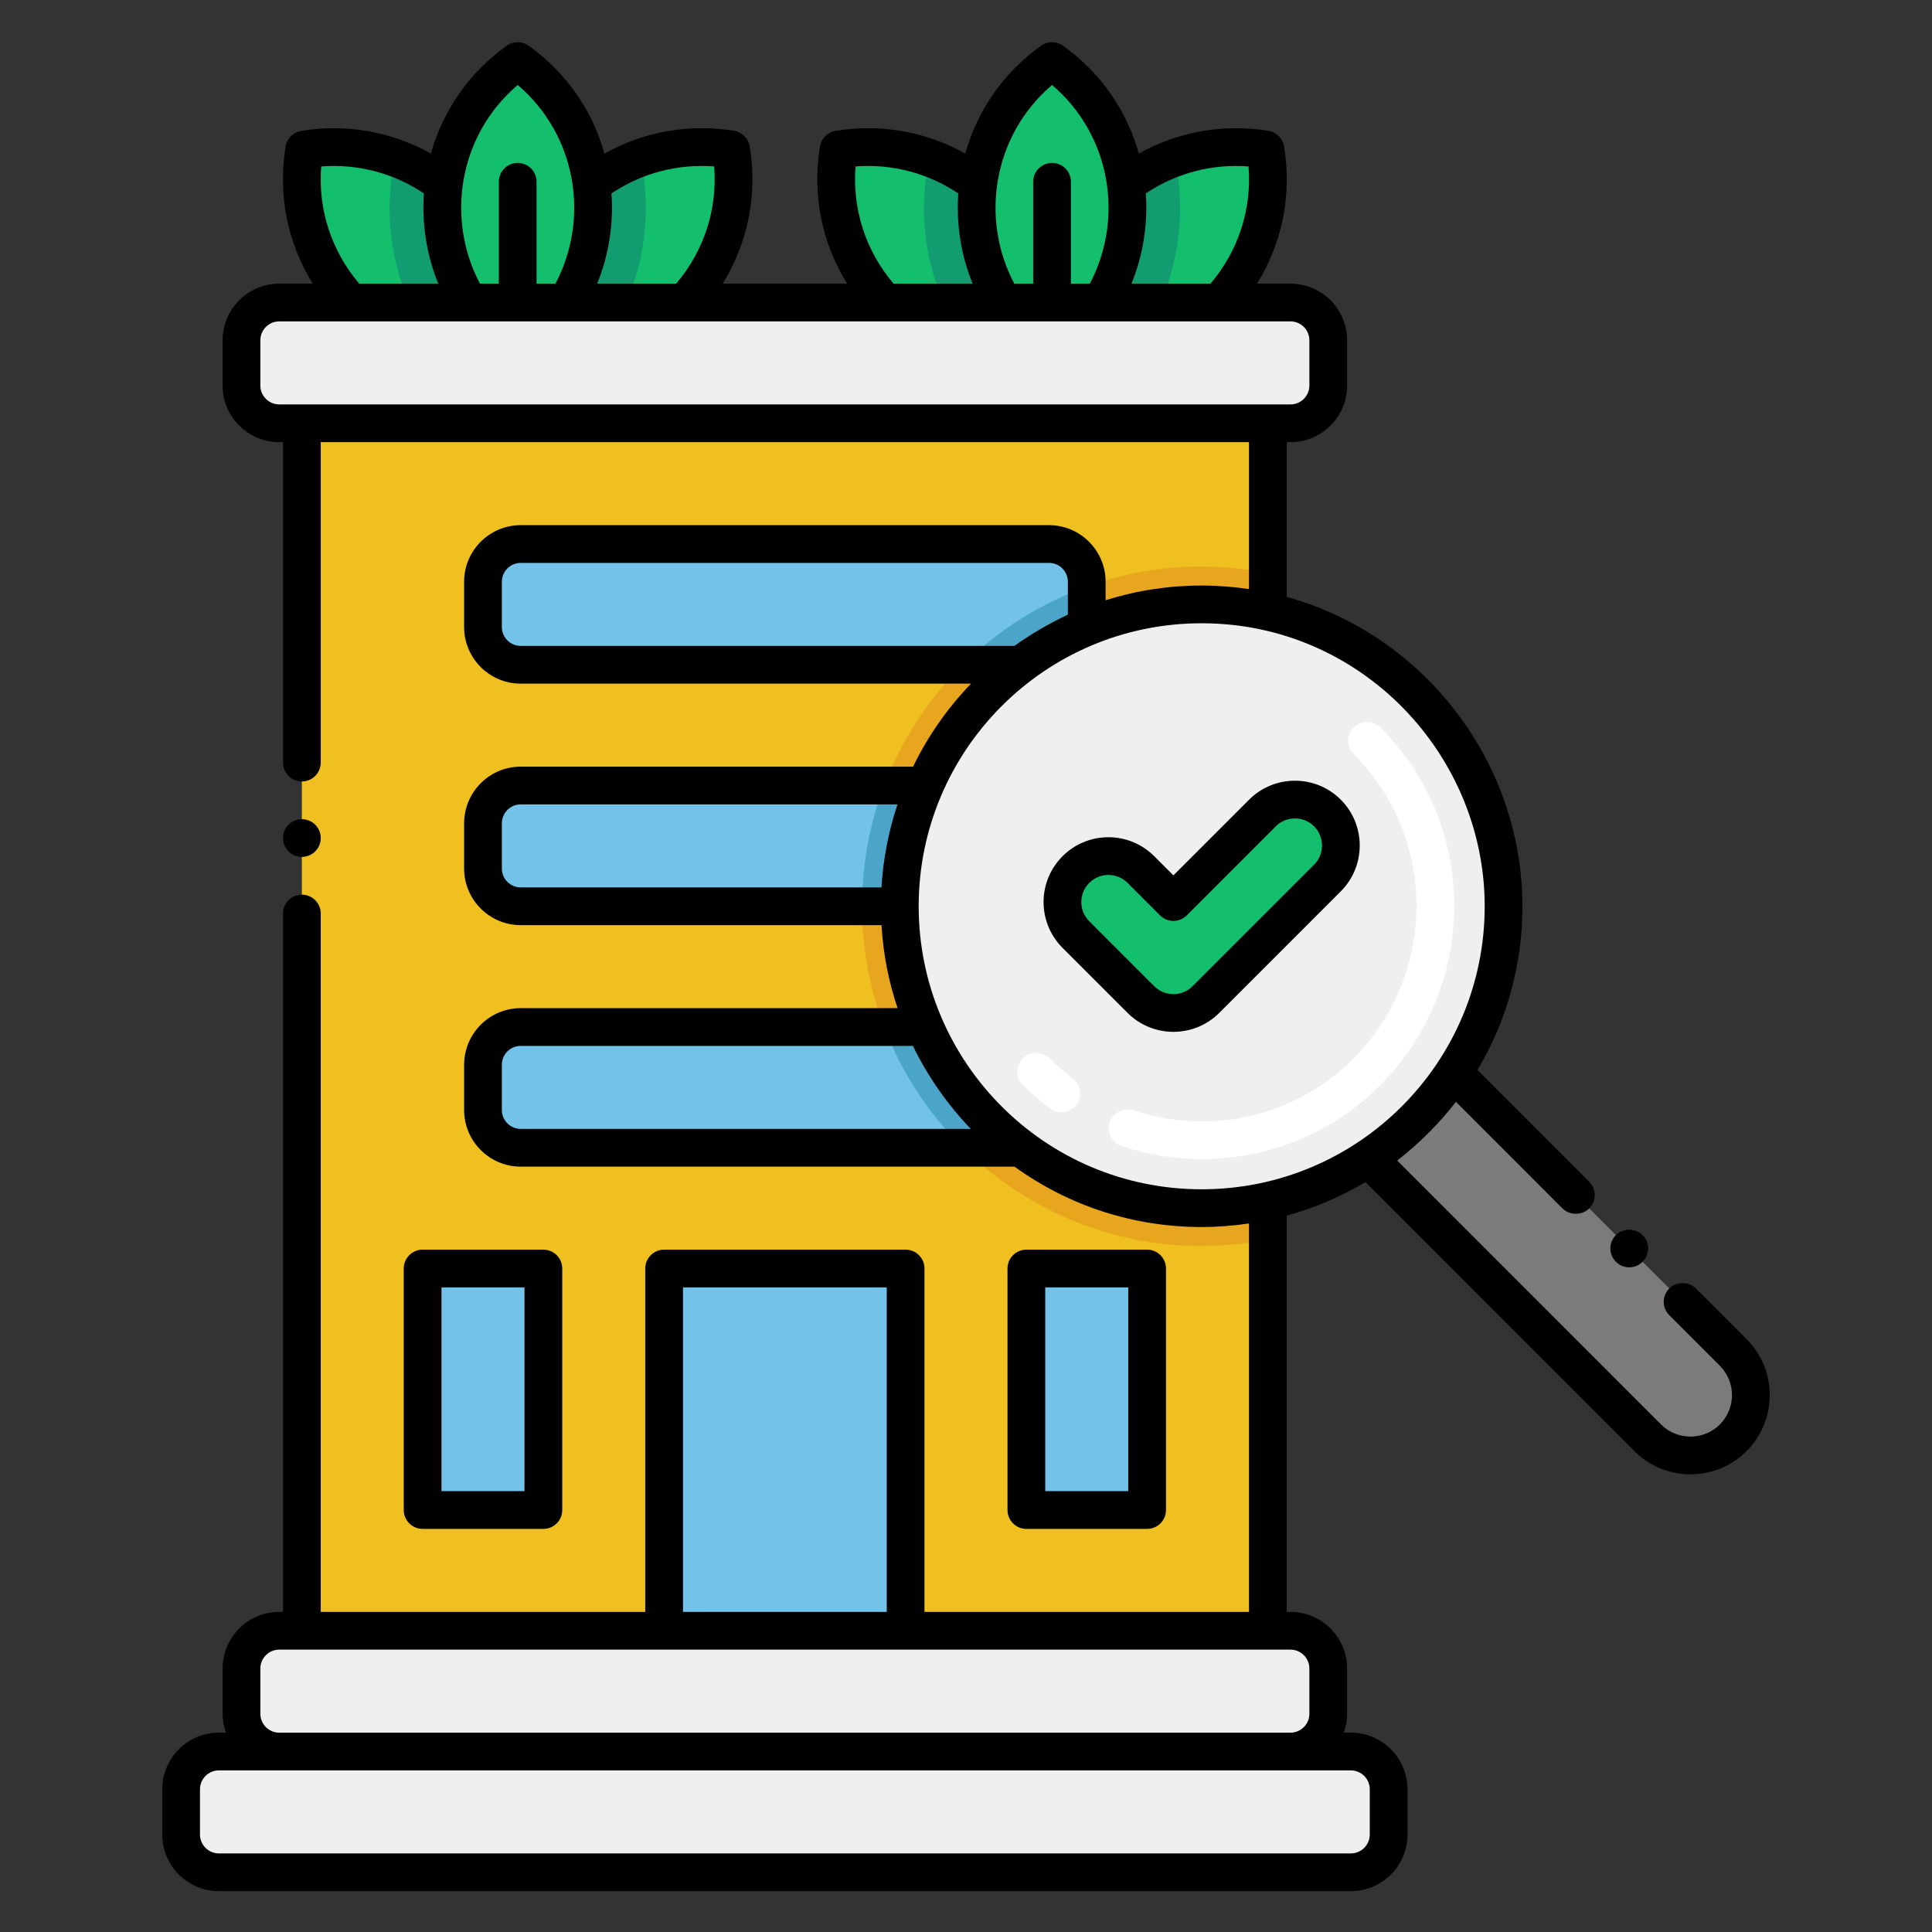 <svg xmlns="http://www.w3.org/2000/svg" x="0" y="0" viewBox="0 0 256 256" xml:space="preserve"><rect x="0" y="0" width="256" height="256" fill="#333333" stroke="none"/><g id="Layer_1"><path fill="#F0C020" d="M167.999,56.086v24.96c-2.82-0.63-5.76-0.96-8.77-0.96c-5.39,0-10.54,1.07-15.23,3 c-3.15,1.3-6.09,2.99-8.77,5c-5.49,4.12-9.88,9.63-12.66,16c-2.15,4.9-3.34,10.31-3.34,16s1.19,11.1,3.34,16 c2.78,6.37,7.17,11.88,12.66,16c6.68,5.02,14.99,8,24,8c3.01,0,5.95-0.33,8.77-0.96v56.96h-128v-160H167.999z"/><path fill="#E8A61E" d="M122.569,104.086c-2.15,4.9-3.34,10.31-3.34,16s1.19,11.1,3.34,16c2.78,6.37,7.17,11.88,12.66,16 c6.68,5.02,14.99,8,24,8c3.01,0,5.95-0.33,8.77-0.96v5.1c-15.45,3.07-30.24-2.12-40.39-12.14c-4.53-4.47-8.13-9.91-10.45-16 c-1.89-4.96-2.93-10.34-2.93-16c0-5.67,1.04-11.05,2.93-16c2.32-6.1,5.92-11.53,10.45-16c4.63-4.57,10.22-8.12,16.39-10.36 c7.39-2.68,15.61-3.45,24-1.79v5.11c-2.82-0.63-5.76-0.96-8.77-0.96c-5.39,0-10.54,1.07-15.23,3c-3.15,1.3-6.09,2.99-8.77,5 C129.739,92.206,125.349,97.716,122.569,104.086z"/><path fill="#72C2E9" d="M143.999,77.086v6c-3.15,1.3-6.09,2.99-8.77,5h-66.23c-2.76,0-5-2.24-5-5v-6c0-2.76,2.24-5,5-5h70 C141.759,72.086,143.999,74.326,143.999,77.086z"/><path fill="#4BA5C8" d="M143.999,77.726v5.36c-3.15,1.3-6.09,2.99-8.77,5h-7.62C132.239,83.516,137.829,79.966,143.999,77.726z"/><path fill="#72C2E9" d="M122.569,104.086c-2.15,4.9-3.34,10.31-3.34,16h-50.23c-2.76,0-5-2.24-5-5v-6c0-2.76,2.24-5,5-5H122.569z"/><path fill="#4BA5C8" d="M122.569,104.086c-2.15,4.9-3.34,10.31-3.34,16h-5c0-5.67,1.04-11.05,2.93-16H122.569z"/><path fill="#72C2E9" d="M135.229,152.086h-66.23c-2.76,0-5-2.24-5-5v-6c0-2.76,2.24-5,5-5h53.57 C125.349,142.456,129.739,147.966,135.229,152.086z"/><path fill="#4BA5C8" d="M135.229,152.086h-7.62c-4.53-4.47-8.13-9.91-10.45-16h5.41 C125.349,142.456,129.739,147.966,135.229,152.086z"/><path fill="#72C2E9" d="M87.999 168.086H119.999V216.086H87.999z"/><path fill="#EFEFEF" d="M170.999,56.086h-134c-2.761,0-5-2.239-5-5v-6c0-2.761,2.239-5,5-5h134c2.761,0,5,2.239,5,5v6 C175.999,53.848,173.761,56.086,170.999,56.086z"/><path fill="#72C2E9" d="M55.999 168.086H71.999V200.086H55.999z"/><path fill="#72C2E9" d="M135.999 168.086H151.999V200.086H135.999z"/><path fill="#EFEFEF" d="M170.999 232.086h-134c-2.761 0-5-2.239-5-5v-6c0-2.761 2.239-5 5-5h134c2.761 0 5 2.239 5 5v6C175.999 229.848 173.761 232.086 170.999 232.086zM178.999 248.086h-150c-2.761 0-5-2.239-5-5v-6c0-2.761 2.239-5 5-5h150c2.761 0 5 2.239 5 5v6C183.999 245.848 181.761 248.086 178.999 248.086zM199.229 120.086c0 8.15-2.44 15.74-6.63 22.06-2.98 4.49-6.83 8.34-11.31 11.31-3.99 2.64-8.47 4.59-13.29 5.67-2.82.63-5.76.96-8.77.96-9.01 0-17.32-2.98-24-8-5.49-4.12-9.88-9.63-12.66-16-2.15-4.9-3.34-10.31-3.34-16s1.19-11.1 3.34-16c2.78-6.37 7.17-11.88 12.66-16 2.68-2.01 5.62-3.7 8.77-5 4.69-1.93 9.84-3 15.23-3 3.01 0 5.95.33 8.77.96C185.869 85.046 199.229 101.006 199.229 120.086z"/><path fill="#FFF" d="M159.237,153.586c-3.614,0-7.181-0.577-10.601-1.713c-1.311-0.436-2.02-1.851-1.584-3.161 c0.436-1.311,1.854-2.017,3.161-1.584c2.911,0.968,5.946,1.458,9.023,1.458c15.841,0,28.453-12.809,28.453-28.585 c0-7.583-2.95-14.71-8.308-20.067c-0.977-0.976-0.977-2.559,0-3.535c0.976-0.977,2.56-0.977,3.535,0 c6.302,6.302,9.772,14.684,9.772,23.603C192.69,138.559,177.828,153.586,159.237,153.586z M139.107,146.874 c-1.25-0.941-2.45-1.984-3.566-3.099c-0.976-0.976-0.977-2.559,0-3.536c0.977-0.976,2.56-0.976,3.536,0 c0.951,0.951,1.973,1.839,3.038,2.64c1.103,0.831,1.324,2.398,0.494,3.501C141.778,147.484,140.209,147.703,139.107,146.874z"/><path fill="#7D7B79" d="M229.659,190.516c-3.13,3.12-8.19,3.12-11.32,0l-37.05-37.06c4.48-2.97,8.33-6.82,11.31-11.31l37.06,37.05 C232.779,182.326,232.779,187.386,229.659,190.516z"/><path fill="#13BF6D" d="m167.282 107.728-11.799 11.799-4.306-4.306c-2.378-2.378-6.234-2.378-8.612 0l0 0c-2.378 2.378-2.378 6.234 0 8.612l8.612 8.612c2.378 2.378 6.234 2.378 8.612 0l16.105-16.105c2.378-2.378 2.378-6.234 0-8.612l0 0C173.516 105.35 169.66 105.35 167.282 107.728zM90.707 40.086h-15.64c2.96-4.82 4.02-10.35 3.32-15.64 1.95-1.49 4.12-2.69 6.44-3.53 3.73-1.35 7.85-1.8 12.05-1.11C98.047 26.926 95.987 34.466 90.707 40.086zM62.127 40.086h-15.64c-5.28-5.62-7.34-13.16-6.17-20.28 4.2-.69 8.32-.24 12.05 1.11 2.32.84 4.5 2.04 6.44 3.53C58.107 29.736 59.167 35.266 62.127 40.086z"/><path fill="#129D70" d="M62.127 40.086h-7.89c-2.71-6.14-3.27-12.87-1.87-19.17 2.32.84 4.5 2.04 6.44 3.53C58.107 29.736 59.167 35.266 62.127 40.086zM82.957 40.086h-7.89c2.96-4.82 4.02-10.35 3.32-15.64 1.95-1.49 4.12-2.69 6.44-3.53C86.227 27.216 85.667 33.946 82.957 40.086z"/><path fill="#13BF6D" d="M75.067 40.086h-12.94c-2.96-4.82-4.02-10.35-3.32-15.64.82-6.33 4.16-12.31 9.79-16.36 5.63 4.04 8.97 10.03 9.79 16.36C79.087 29.736 78.027 35.266 75.067 40.086zM161.511 40.086h-15.64c2.96-4.82 4.02-10.35 3.32-15.64 1.95-1.49 4.12-2.69 6.44-3.53 3.73-1.35 7.85-1.8 12.05-1.11C168.851 26.926 166.791 34.466 161.511 40.086zM132.931 40.086h-15.64c-5.28-5.62-7.34-13.16-6.17-20.28 4.2-.69 8.32-.24 12.05 1.11 2.32.84 4.5 2.04 6.44 3.53C128.911 29.736 129.971 35.266 132.931 40.086z"/><path fill="#129D70" d="M132.931 40.086h-7.89c-2.71-6.14-3.27-12.87-1.87-19.17 2.32.84 4.5 2.04 6.44 3.53C128.911 29.736 129.971 35.266 132.931 40.086zM153.761 40.086h-7.89c2.96-4.82 4.02-10.35 3.32-15.64 1.95-1.49 4.12-2.69 6.44-3.53C157.031 27.216 156.471 33.946 153.761 40.086z"/><path fill="#13BF6D" d="M145.871,40.086h-12.94c-2.96-4.82-4.02-10.35-3.32-15.64c0.82-6.33,4.16-12.31,9.79-16.36 c5.63,4.04,8.97,10.03,9.79,16.36C149.891,29.736,148.831,35.266,145.871,40.086z"/><path d="M165.514,105.96l-10.032,10.031l-2.539-2.538c-3.356-3.357-8.79-3.357-12.147,0c-3.357,3.357-3.358,8.79,0,12.147 l8.612,8.613c3.348,3.348,8.798,3.349,12.147,0l16.105-16.105c3.349-3.349,3.349-8.798,0-12.147 C174.313,102.611,168.864,102.61,165.514,105.96z M174.126,114.572l-16.105,16.105c-1.4,1.399-3.678,1.399-5.077,0l-8.612-8.613 c-1.402-1.401-1.404-3.673,0-5.076c1.401-1.403,3.673-1.403,5.076,0l4.306,4.306c0.976,0.977,2.56,0.977,3.535,0l11.799-11.799 c1.401-1.4,3.677-1.399,5.077,0C175.526,110.895,175.526,113.172,174.126,114.572z"/><circle cx="39.999" cy="111.046" r="2.5"/><path d="M71.999 202.586c1.381 0 2.5-1.119 2.5-2.5v-32c0-1.381-1.119-2.5-2.5-2.5h-16c-1.381 0-2.5 1.119-2.5 2.5v32c0 1.381 1.119 2.5 2.5 2.5H71.999zM58.499 170.586h11v27h-11V170.586zM151.999 202.586c1.381 0 2.5-1.119 2.5-2.5v-32c0-1.381-1.119-2.5-2.5-2.5h-16c-1.381 0-2.5 1.119-2.5 2.5v32c0 1.381 1.119 2.5 2.5 2.5H151.999zM138.499 170.586h11v27h-11V170.586zM217.649 167.186c.98-.97.98-2.56 0-3.53-.94-.95-2.59-.95-3.53 0-.962.942-1.013 2.538 0 3.53C215.096 168.184 216.693 168.163 217.649 167.186z"/><path d="M231.429,177.436l-6.71-6.71c-0.94-0.94-2.59-0.94-3.53,0c-0.98,0.98-0.98,2.56,0,3.54l6.7,6.7 c2.118,2.138,2.176,5.572,0,7.79c-2.171,2.15-5.656,2.123-7.79-0.01l-34.96-34.97c2.977-2.302,5.68-5.054,7.78-7.78l14.12,14.13 c0.95,0.94,2.6,0.94,3.54,0c0.991-1.012,0.957-2.584,0-3.54l-14.805-14.805c3.899-6.548,5.956-14.004,5.956-21.695 c0-19.055-13.018-35.975-31.23-40.989V58.586h0.5c4.136,0,7.5-3.364,7.5-7.5v-6c0-4.136-3.364-7.5-7.5-7.5h-4.44 c3.339-5.376,4.644-11.77,3.589-18.185c-0.174-1.058-1.003-1.888-2.062-2.062c-5.735-0.942-11.792-0.007-17.187,3.009 c-1.603-5.746-5.078-10.732-10.041-14.293c-0.872-0.625-2.046-0.626-2.917,0.002c-4.962,3.569-8.436,8.555-10.037,14.288 c-5.339-2.981-11.389-3.958-17.188-3.006c-1.059,0.174-1.888,1.003-2.062,2.062c-1.054,6.415,0.251,12.809,3.589,18.185H95.755 c3.339-5.376,4.644-11.77,3.589-18.185c-0.174-1.058-1.003-1.888-2.062-2.062c-5.756-0.946-11.813,0.004-17.187,3.009 c-1.603-5.746-5.078-10.732-10.041-14.293c-0.872-0.625-2.046-0.626-2.917,0.002c-4.962,3.568-8.436,8.554-10.038,14.288 c-5.371-2.998-11.426-3.952-17.188-3.006c-1.059,0.174-1.888,1.003-2.062,2.062c-1.054,6.415,0.251,12.809,3.589,18.185h-4.44 c-4.136,0-7.5,3.364-7.5,7.5v6c0,4.136,3.364,7.5,7.5,7.5h0.5v42.46c0,1.38,1.12,2.5,2.5,2.5c1.38,0,2.5-1.12,2.5-2.5v-42.46 c26.265,0,96.231,0,123,0v19.472c-2.066-0.304-4.163-0.472-6.27-0.472c-4.36,0-8.626,0.66-12.73,1.948v-2.448 c0-4.136-3.364-7.5-7.5-7.5h-70c-4.136,0-7.5,3.364-7.5,7.5v6c0,4.136,3.364,7.5,7.5,7.5h59.67c-3.12,3.234-5.717,6.947-7.679,11 H68.999c-4.136,0-7.5,3.364-7.5,7.5v6c0,4.136,3.364,7.5,7.5,7.5h47.808c0.217,3.771,0.933,7.451,2.128,11H68.999 c-4.136,0-7.5,3.364-7.5,7.5v6c0,4.136,3.364,7.5,7.5,7.5h65.424c7.256,5.232,15.811,8,24.806,8c2.107,0,4.203-0.167,6.27-0.472 v51.472h-43v-45.5c0-1.381-1.119-2.5-2.5-2.5h-32c-1.381,0-2.5,1.119-2.5,2.5v45.5c-16.119,0-26.614,0-43,0v-92.54 c0-1.38-1.12-2.5-2.5-2.5c-1.38,0-2.5,1.12-2.5,2.5v92.54h-0.5c-4.136,0-7.5,3.364-7.5,7.5v6c0,0.878,0.159,1.717,0.438,2.5 h-0.938c-4.136,0-7.5,3.364-7.5,7.5v6c0,4.136,3.364,7.5,7.5,7.5h150c4.136,0,7.5-3.364,7.5-7.5v-6c0-4.136-3.364-7.5-7.5-7.5 h-0.938c0.278-0.783,0.438-1.622,0.438-2.5v-6c0-4.136-3.364-7.5-7.5-7.5h-0.5v-52.509c3.656-1.004,7.149-2.493,10.427-4.444 l35.643,35.653c4.094,4.073,10.725,4.115,14.86,0C235.564,188.13,235.485,181.492,231.429,177.436z M116.801,117.586H68.999 c-1.378,0-2.5-1.122-2.5-2.5v-6c0-1.378,1.122-2.5,2.5-2.5h49.924C117.725,110.147,117.009,113.984,116.801,117.586z M151.825,25.633c4.162-2.79,8.942-3.935,13.613-3.581c0.446,5.663-1.343,11.195-5.043,15.534h-10.464 C151.402,33.977,152.132,29.795,151.825,25.633z M139.403,11.259c7.86,6.7,9.538,17.745,5.001,26.327h-2.503v-13.5 c0-1.381-1.119-2.5-2.5-2.5s-2.5,1.119-2.5,2.5v13.5h-2.502C129.856,28.999,131.545,17.968,139.403,11.259z M113.365,22.052 c4.764-0.365,9.56,0.854,13.613,3.578c-0.301,4.08,0.386,8.257,1.894,11.956h-10.464 C114.707,33.247,112.919,27.715,113.365,22.052z M81.021,25.633c4.101-2.75,8.87-3.94,13.613-3.581 c0.446,5.663-1.343,11.195-5.043,15.534H79.127C80.72,33.678,81.305,29.475,81.021,25.633z M68.599,11.259 c7.851,6.693,9.545,17.73,5.001,26.327h-2.502v-13.5c0-1.381-1.119-2.5-2.5-2.5s-2.5,1.119-2.5,2.5v13.5h-2.503 C59.097,29.085,60.669,18.028,68.599,11.259z M42.56,22.052c4.665-0.355,9.475,0.798,13.613,3.578 c-0.301,4.077,0.393,8.275,1.894,11.956H47.603C43.903,33.247,42.115,27.715,42.56,22.052z M36.999,53.586 c-1.378,0-2.5-1.122-2.5-2.5v-6c0-1.378,1.122-2.5,2.5-2.5c26.335,0,107.557,0,134,0c1.378,0,2.5,1.122,2.5,2.5v6 c0,1.378-1.122,2.5-2.5,2.5C162.343,53.586,41.018,53.586,36.999,53.586z M68.999,85.586c-1.378,0-2.5-1.122-2.5-2.5v-6 c0-1.378,1.122-2.5,2.5-2.5h70c1.378,0,2.5,1.122,2.5,2.5v4.364c-2.235,1.03-4.845,2.521-7.089,4.136H68.999z M68.999,149.586 c-1.378,0-2.5-1.122-2.5-2.5v-6c0-1.378,1.122-2.5,2.5-2.5h51.968c1.98,4.093,4.683,7.899,7.672,11H68.999z M90.499,170.586h27 v43c-9.798,0-16.678,0-27,0V170.586z M178.999,234.586c1.378,0,2.5,1.122,2.5,2.5v6c0,1.378-1.122,2.5-2.5,2.5h-150 c-1.378,0-2.5-1.122-2.5-2.5v-6c0-1.378,1.122-2.5,2.5-2.5h8C44.225,234.586,174.896,234.586,178.999,234.586z M170.999,218.586 c1.378,0,2.5,1.122,2.5,2.5v6c0,1.378-1.122,2.5-2.5,2.5h-134c-1.378,0-2.5-1.122-2.5-2.5v-6c0-1.378,1.122-2.5,2.5-2.5h3 C55.192,218.586,155.679,218.586,170.999,218.586z M159.229,157.586c-20.868,0-37.5-16.96-37.5-37.5 c0-20.613,16.704-37.5,37.5-37.5c21.202,0,37.5,17.482,37.5,37.5C196.729,140.793,179.944,157.586,159.229,157.586z"/></g></svg>